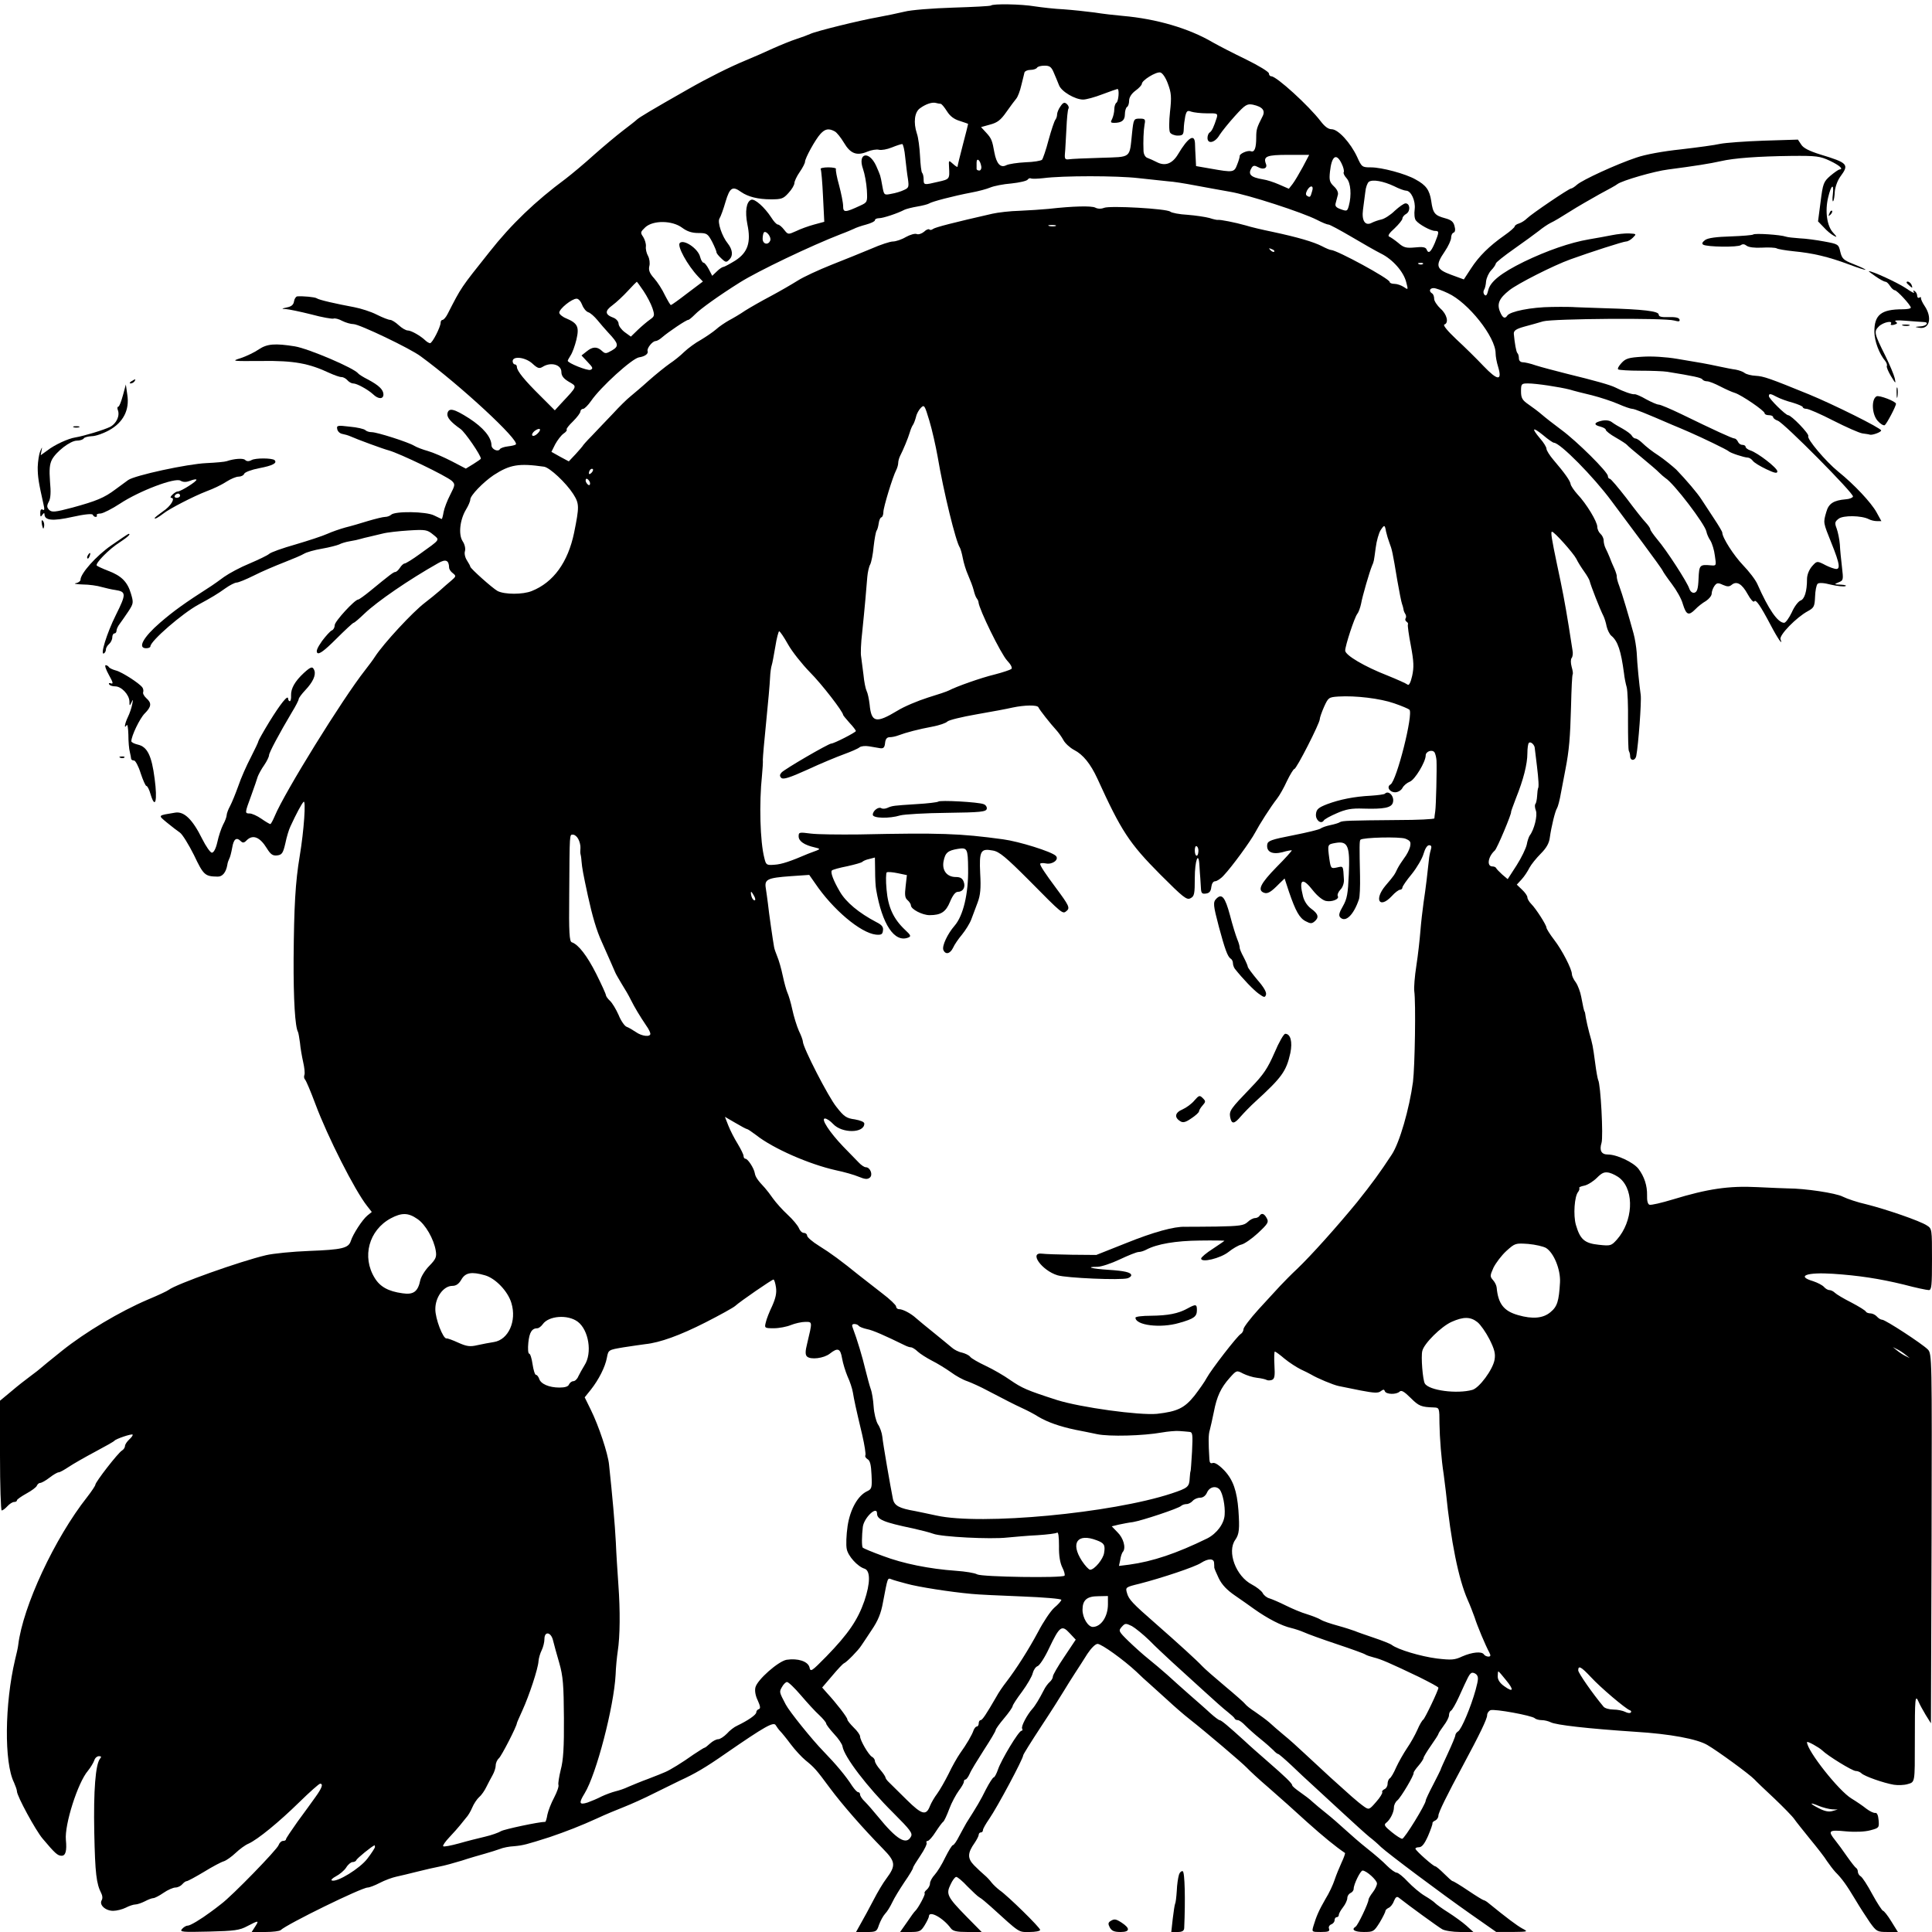<?xml version="1.0" standalone="no"?>
<!DOCTYPE svg PUBLIC "-//W3C//DTD SVG 20010904//EN"
 "http://www.w3.org/TR/2001/REC-SVG-20010904/DTD/svg10.dtd">
<svg version="1.0" xmlns="http://www.w3.org/2000/svg"
 width="912pt" height="912pt" viewBox="0 0 912 912"
 preserveAspectRatio="xMidYMid meet">
<g transform="translate(0,912) scale(0.1,-0.1)"
fill="#000000" stroke="none">
<path d="M4678 9094 c-3 -3 -84 -7 -179 -10 -96 -3 -199 -11 -229 -19 -30 -7
-86 -19 -125 -26 -86 -15 -293 -66 -320 -79 -11 -5 -40 -16 -65 -24 -25 -8
-74 -28 -110 -44 -36 -17 -94 -42 -130 -57 -75 -31 -177 -82 -270 -135 -178
-101 -232 -134 -243 -144 -7 -7 -37 -30 -67 -53 -30 -23 -91 -74 -135 -113
-44 -40 -105 -91 -135 -114 -142 -105 -257 -215 -360 -346 -136 -171 -131
-163 -197 -292 -8 -16 -19 -28 -24 -28 -5 0 -9 -6 -9 -13 0 -20 -39 -97 -50
-97 -4 0 -15 6 -22 13 -23 22 -67 47 -83 47 -9 0 -28 11 -43 25 -15 14 -33 25
-40 25 -8 0 -36 11 -64 25 -27 14 -75 29 -106 35 -86 16 -166 34 -177 42 -9 6
-65 11 -92 9 -6 -1 -13 -11 -15 -23 -2 -16 -12 -25 -33 -29 -27 -6 -28 -7 -5
-8 14 -1 67 -12 119 -25 51 -14 99 -22 105 -20 7 3 26 -2 42 -11 16 -8 40 -15
53 -15 27 0 268 -115 317 -152 186 -136 468 -397 449 -416 -3 -3 -19 -7 -37
-9 -18 -2 -35 -8 -38 -13 -9 -15 -40 -1 -40 19 -1 38 -39 83 -105 126 -72 46
-97 52 -103 23 -3 -18 15 -40 62 -73 22 -16 96 -124 96 -140 0 -2 -16 -13 -35
-25 l-36 -22 -67 35 c-37 19 -87 41 -112 48 -25 7 -54 18 -65 25 -28 17 -175
64 -200 64 -12 0 -25 4 -31 10 -5 5 -38 13 -73 16 -58 7 -63 6 -59 -12 2 -10
12 -20 23 -22 11 -2 29 -7 40 -12 28 -13 156 -60 180 -66 51 -14 271 -120 298
-144 16 -16 16 -19 -8 -66 -14 -27 -28 -64 -31 -81 -3 -18 -7 -33 -9 -33 -1 0
-17 8 -36 17 -38 19 -185 21 -203 3 -5 -5 -18 -10 -28 -10 -10 0 -46 -9 -80
-19 -35 -11 -83 -25 -108 -31 -25 -7 -63 -20 -85 -30 -22 -10 -89 -32 -150
-50 -60 -17 -117 -37 -125 -45 -8 -7 -50 -27 -92 -45 -42 -17 -96 -46 -120
-63 -24 -18 -50 -36 -59 -42 -131 -84 -179 -119 -243 -174 -80 -69 -108 -121
-66 -121 11 0 20 4 20 9 0 25 151 156 227 197 61 33 91 51 127 77 21 15 45 27
53 27 8 0 45 15 81 33 37 19 101 46 142 62 41 16 84 34 95 41 11 7 49 18 85
24 35 6 72 16 81 20 9 5 31 12 50 15 19 3 42 8 51 11 9 3 27 7 40 10 13 3 41
10 63 15 22 6 78 12 125 15 79 5 87 3 114 -19 33 -27 37 -21 -62 -92 -34 -25
-67 -45 -72 -45 -5 0 -15 -9 -22 -20 -7 -11 -17 -20 -22 -20 -8 0 -24 -12
-119 -90 -27 -22 -52 -40 -56 -40 -16 0 -111 -103 -111 -121 0 -11 -6 -22 -14
-25 -7 -3 -28 -26 -46 -50 -23 -33 -29 -49 -22 -56 8 -8 33 10 88 65 43 43 80
77 83 77 4 0 27 20 52 44 60 57 208 159 348 238 35 20 50 14 51 -21 0 -8 8
-20 18 -27 16 -13 15 -15 -8 -35 -14 -11 -38 -33 -55 -48 -16 -14 -48 -40 -69
-56 -58 -44 -195 -192 -236 -255 -8 -13 -29 -41 -47 -64 -107 -136 -380 -577
-426 -688 -9 -21 -18 -38 -21 -38 -3 0 -22 11 -42 25 -20 14 -45 25 -55 25
-24 0 -24 1 7 85 14 39 28 79 31 90 4 10 17 35 30 53 13 19 23 40 23 47 0 12
48 102 108 203 18 29 32 57 32 62 0 5 14 24 31 42 36 38 51 71 43 93 -8 21
-16 19 -50 -12 -42 -39 -61 -73 -60 -105 1 -16 -2 -28 -6 -28 -4 0 -8 6 -8 12
0 21 -36 -24 -89 -110 -28 -46 -51 -87 -51 -90 0 -4 -16 -38 -36 -77 -20 -38
-47 -99 -59 -135 -13 -36 -30 -78 -39 -95 -9 -16 -16 -36 -16 -43 0 -7 -7 -27
-17 -45 -9 -18 -21 -54 -27 -82 -7 -31 -17 -50 -26 -50 -7 0 -28 30 -46 66
-45 91 -85 130 -127 123 -84 -14 -82 -11 -39 -47 22 -18 49 -39 61 -47 12 -8
42 -57 67 -107 45 -95 52 -100 111 -101 23 -1 40 20 46 55 1 10 6 23 9 29 4 6
10 30 14 52 7 42 20 52 41 31 9 -9 16 -8 28 5 29 28 62 15 95 -39 18 -29 28
-35 48 -33 23 3 28 10 39 57 6 30 17 66 24 80 28 61 53 107 62 116 12 12 2
-135 -18 -255 -21 -125 -27 -239 -29 -485 -1 -194 7 -324 21 -347 2 -5 6 -27
9 -50 2 -24 9 -64 15 -91 6 -26 9 -53 6 -61 -3 -7 -2 -17 3 -22 5 -5 27 -57
49 -116 57 -153 186 -408 244 -481 l22 -28 -21 -17 c-24 -20 -68 -88 -78 -120
-11 -34 -41 -41 -197 -47 -78 -3 -169 -12 -203 -20 -123 -29 -426 -137 -460
-164 -6 -5 -51 -26 -99 -46 -131 -56 -294 -153 -404 -241 -54 -43 -100 -81
-103 -84 -3 -3 -23 -19 -45 -35 -22 -16 -64 -49 -92 -73 l-53 -44 0 -259 c0
-142 4 -259 8 -259 5 0 17 9 27 20 10 11 24 20 32 20 7 0 13 3 13 8 0 4 20 18
45 32 24 13 47 30 49 37 3 7 10 13 16 13 6 0 26 11 44 25 18 14 37 25 43 25 6
0 27 12 48 26 21 14 77 46 124 71 47 25 88 48 91 52 7 9 81 34 86 29 2 -3 -5
-13 -16 -23 -11 -10 -20 -24 -20 -31 0 -7 -7 -17 -14 -21 -18 -10 -126 -149
-126 -162 0 -4 -17 -30 -38 -57 -154 -195 -304 -517 -326 -699 -1 -11 -8 -42
-15 -70 -49 -208 -52 -485 -5 -579 7 -16 14 -35 14 -42 0 -22 88 -184 121
-223 59 -70 71 -81 90 -81 19 0 25 24 20 75 -7 71 56 270 104 326 13 16 26 38
30 49 3 11 13 20 22 20 11 0 13 -3 5 -12 -21 -27 -31 -149 -27 -348 4 -195 10
-242 33 -287 6 -11 7 -25 2 -33 -13 -22 18 -50 54 -50 17 0 44 7 60 15 15 8
36 15 45 15 9 0 29 7 45 15 15 8 33 15 40 15 6 0 28 11 48 25 20 14 46 25 56
25 11 0 25 7 32 15 7 8 16 15 21 15 5 0 42 20 82 44 39 24 82 47 94 50 12 4
37 22 55 39 19 18 46 38 61 44 44 20 143 101 240 196 49 48 93 87 98 87 16 0
9 -20 -22 -63 -16 -23 -55 -76 -85 -117 -29 -41 -54 -78 -54 -82 0 -5 -6 -8
-14 -8 -8 0 -17 -9 -21 -20 -7 -21 -219 -239 -270 -277 -16 -13 -39 -30 -50
-38 -47 -35 -97 -65 -109 -65 -8 0 -19 -7 -27 -16 -12 -14 1 -15 127 -12 121
3 145 6 182 26 54 28 56 28 36 -3 l-16 -25 64 0 c35 0 68 4 73 9 31 29 382
201 411 201 8 0 34 10 57 22 23 12 58 25 77 29 19 4 64 15 100 24 36 9 83 20
105 24 22 4 69 17 105 28 36 12 85 26 110 33 25 7 56 17 70 22 14 6 44 12 67
13 43 4 58 8 168 43 79 27 146 53 225 89 36 17 92 40 125 53 33 13 98 42 145
66 47 23 101 50 120 59 70 32 120 61 216 128 184 127 226 151 236 133 5 -8 14
-21 21 -28 7 -7 30 -35 50 -62 21 -28 52 -61 69 -75 43 -35 51 -44 116 -132
58 -78 155 -189 250 -286 60 -61 62 -79 16 -141 -14 -18 -41 -63 -60 -100 -19
-37 -46 -86 -59 -109 l-24 -43 49 0 c46 0 49 2 59 33 7 19 19 42 29 53 10 10
25 35 34 54 9 20 35 62 57 95 23 33 41 63 41 68 0 4 16 30 35 58 19 28 32 55
29 60 -3 5 0 9 5 9 6 0 23 19 38 43 15 23 31 45 36 48 4 3 17 30 28 60 11 30
32 68 45 86 13 17 24 36 24 42 0 6 3 11 8 11 4 0 13 12 20 28 6 15 37 65 67
112 30 46 55 88 55 93 0 5 18 30 40 56 22 26 40 52 40 57 0 5 20 36 45 69 24
33 47 72 50 87 4 15 14 30 23 33 9 3 34 41 54 84 50 105 60 112 97 72 l29 -31
-54 -81 c-30 -44 -54 -86 -54 -93 0 -8 -7 -19 -15 -26 -8 -7 -21 -24 -28 -39
-21 -41 -41 -74 -54 -88 -25 -28 -54 -83 -48 -93 3 -5 2 -10 -3 -10 -13 0 -96
-138 -111 -183 -7 -20 -16 -37 -20 -37 -4 0 -21 -26 -37 -57 -25 -51 -43 -81
-92 -158 -6 -11 -22 -39 -34 -62 -12 -24 -25 -43 -30 -43 -4 0 -20 -26 -36
-58 -15 -32 -38 -69 -50 -82 -12 -13 -22 -31 -22 -41 0 -9 -7 -22 -15 -29 -9
-7 -13 -15 -10 -18 4 -5 -31 -70 -44 -82 -4 -3 -21 -26 -39 -53 l-33 -47 48 0
c44 0 50 3 68 32 11 18 20 37 20 42 0 29 66 -6 103 -56 10 -14 28 -18 80 -18
l66 0 -71 72 c-92 94 -98 107 -76 152 9 20 21 36 27 36 6 0 30 -20 53 -45 24
-24 49 -48 57 -52 8 -4 32 -24 53 -43 141 -128 129 -120 183 -120 27 0 50 4
50 10 0 11 -154 162 -191 187 -13 10 -30 26 -38 36 -8 11 -23 27 -34 36 -11 9
-33 30 -49 46 -32 33 -31 58 3 106 10 15 19 32 19 38 0 6 5 11 10 11 6 0 10 5
10 11 0 6 13 29 29 52 40 58 161 285 161 301 0 4 38 65 84 135 47 71 95 147
108 169 13 21 36 59 52 83 16 24 42 65 59 92 18 27 38 47 48 47 19 0 124 -76
183 -131 19 -19 48 -45 64 -59 16 -14 53 -48 83 -75 30 -28 77 -69 104 -90 80
-63 248 -206 270 -229 11 -12 58 -56 105 -96 47 -41 128 -113 180 -161 77 -69
136 -117 179 -146 2 -1 -5 -22 -16 -45 -11 -24 -26 -61 -33 -82 -7 -22 -26
-63 -43 -90 -30 -52 -43 -81 -57 -128 -8 -28 -8 -28 35 -28 35 0 43 3 39 15
-4 8 1 17 10 21 9 3 16 12 16 20 0 8 5 14 10 14 6 0 10 5 10 11 0 6 9 22 20
36 11 14 20 34 20 43 0 10 7 20 15 24 8 3 15 12 15 20 0 21 32 86 42 86 18 0
68 -45 68 -61 0 -9 -9 -28 -20 -42 -11 -14 -20 -30 -20 -35 0 -15 -50 -121
-61 -127 -22 -14 -5 -25 39 -25 45 0 48 2 75 45 15 25 27 50 27 54 0 5 7 11
15 15 8 3 20 17 25 32 8 19 14 23 23 16 44 -35 187 -139 205 -149 12 -7 50
-13 84 -13 l63 0 -33 30 c-18 16 -57 44 -85 62 -29 18 -56 38 -62 44 -5 6 -28
22 -50 35 -22 13 -57 43 -79 66 -22 24 -46 43 -53 43 -7 0 -28 15 -46 33 -17
18 -59 54 -92 80 -33 26 -80 67 -105 90 -25 23 -65 58 -89 77 -24 19 -54 44
-66 55 -11 11 -38 31 -58 45 -20 14 -37 28 -37 32 0 9 -32 40 -116 113 -38 33
-87 76 -109 97 -76 69 -110 98 -118 98 -4 0 -24 15 -45 34 -20 19 -64 57 -97
86 -33 29 -80 71 -105 94 -25 22 -66 57 -90 76 -24 19 -66 57 -93 83 -47 46
-48 49 -32 67 16 18 19 18 48 4 16 -9 53 -39 82 -67 28 -29 77 -74 107 -102
30 -27 96 -87 145 -132 50 -46 103 -93 119 -105 16 -13 31 -26 32 -30 2 -5 9
-8 15 -8 7 0 23 -12 36 -26 14 -14 45 -42 70 -62 25 -20 53 -45 62 -54 9 -10
19 -18 23 -18 3 0 32 -25 64 -55 31 -30 73 -69 93 -87 20 -18 83 -77 141 -130
57 -53 117 -107 133 -120 16 -12 40 -33 54 -47 36 -33 280 -216 424 -317 l120
-84 76 0 c76 1 76 1 46 17 -25 14 -72 49 -158 119 -9 8 -20 14 -23 14 -3 0
-36 20 -73 45 -37 25 -70 45 -74 45 -3 0 -21 16 -40 35 -19 19 -38 35 -42 35
-9 0 -88 70 -93 82 -2 4 5 8 16 8 14 0 26 15 43 53 12 28 22 56 21 60 -1 4 5
10 13 13 8 4 15 14 15 23 0 15 39 94 118 241 77 143 112 216 112 233 0 10 7
20 16 24 19 7 194 -25 209 -38 5 -5 20 -9 33 -9 13 0 32 -5 42 -10 25 -13 174
-30 400 -45 164 -10 291 -34 339 -62 50 -29 199 -138 222 -162 8 -9 51 -50 95
-91 43 -41 86 -85 94 -97 8 -12 42 -54 75 -95 33 -40 69 -86 79 -103 11 -16
29 -40 40 -52 31 -31 52 -60 94 -130 20 -34 52 -83 69 -108 31 -43 35 -45 82
-45 l50 0 -31 50 c-17 28 -35 50 -39 50 -4 0 -27 35 -50 77 -23 43 -48 82 -56
86 -7 4 -13 14 -13 22 0 7 -4 15 -8 17 -4 2 -23 26 -42 53 -19 28 -45 63 -57
78 -36 45 -31 50 51 42 45 -4 89 -2 115 5 41 11 42 12 39 48 -2 24 -8 36 -16
34 -8 -1 -26 8 -42 20 -16 13 -47 34 -70 48 -60 36 -210 226 -210 266 0 7 56
-24 72 -39 25 -25 142 -97 158 -97 9 0 21 -5 27 -11 14 -14 105 -46 153 -54
19 -3 49 -2 65 3 35 10 34 5 34 197 0 214 1 230 19 189 4 -10 19 -37 32 -59
l25 -40 3 872 c2 856 2 873 -18 893 -27 27 -200 140 -215 140 -7 0 -18 7 -25
15 -7 8 -21 15 -30 15 -10 0 -20 4 -22 8 -1 5 -32 24 -68 43 -36 18 -71 39
-78 46 -7 7 -19 13 -26 13 -8 0 -19 7 -26 15 -7 8 -30 20 -51 27 -81 24 -31
43 93 35 121 -8 220 -23 335 -51 56 -15 109 -26 118 -26 13 0 15 21 15 145 0
142 0 145 -24 160 -33 22 -194 77 -286 100 -41 9 -91 26 -111 36 -32 17 -180
39 -259 39 -14 0 -78 3 -144 6 -135 7 -235 -8 -399 -58 -53 -16 -103 -28 -111
-25 -8 3 -12 20 -11 44 1 46 -13 89 -41 126 -25 31 -102 67 -144 67 -31 0 -41
19 -30 55 9 29 -4 277 -16 297 -2 4 -9 40 -14 80 -11 82 -12 87 -28 143 -6 22
-13 54 -16 70 -2 17 -5 30 -6 30 -2 0 -8 26 -16 70 -4 22 -15 52 -25 67 -11
14 -19 32 -19 40 0 23 -46 113 -84 162 -20 26 -36 52 -36 57 0 12 -49 89 -72
112 -10 10 -18 24 -18 31 0 7 -11 23 -25 36 l-25 24 23 25 c13 14 29 39 37 55
8 15 32 45 53 66 27 27 40 50 43 77 7 50 25 125 34 138 4 6 13 39 19 75 7 36
16 85 21 110 17 88 22 147 26 294 2 82 5 151 8 153 2 3 0 18 -5 35 -5 18 -5
36 0 42 5 6 7 22 4 36 -2 14 -10 66 -18 115 -18 111 -30 174 -55 290 -25 119
-31 155 -24 155 11 0 101 -101 115 -128 7 -15 24 -42 37 -60 13 -18 25 -39 26
-45 5 -21 48 -132 66 -167 4 -9 11 -30 14 -47 4 -17 14 -37 22 -44 31 -25 46
-72 60 -177 2 -20 8 -50 13 -67 4 -16 7 -88 6 -160 0 -71 1 -134 4 -140 3 -5
6 -16 6 -24 0 -24 24 -24 29 1 10 52 25 255 21 287 -7 49 -17 149 -19 201 -2
25 -8 65 -15 90 -23 84 -53 185 -67 223 -8 20 -13 41 -12 45 1 4 -4 21 -11 37
-8 17 -18 41 -23 55 -6 14 -14 33 -19 42 -5 10 -9 26 -9 37 0 10 -7 24 -15 31
-8 7 -15 22 -15 33 0 24 -51 109 -94 154 -16 18 -31 40 -32 48 -2 15 -27 51
-81 114 -18 21 -33 45 -33 53 0 7 -13 29 -30 48 -42 50 -37 57 14 16 23 -20
47 -36 51 -36 29 0 187 -160 272 -275 33 -44 100 -134 149 -200 49 -66 91
-124 93 -130 2 -5 21 -33 43 -62 22 -29 46 -71 52 -95 16 -51 27 -56 58 -25
12 13 35 31 51 40 15 10 27 25 27 35 0 10 6 26 13 36 11 15 17 16 40 5 21 -9
30 -9 41 0 24 20 49 5 76 -44 13 -24 27 -40 31 -34 7 12 29 -20 77 -111 34
-65 60 -102 47 -68 -8 19 75 104 129 133 29 16 32 22 34 68 1 28 6 55 12 61 6
6 29 5 63 -4 30 -7 61 -10 68 -7 8 3 -2 6 -21 7 -33 1 -33 2 -11 11 23 9 23
12 16 72 -4 34 -9 82 -10 107 -2 25 -9 58 -15 75 -10 26 -9 32 9 46 21 17 108
16 143 -2 9 -5 26 -9 38 -9 l21 0 -23 42 c-25 45 -104 130 -181 192 -59 48
-149 155 -141 167 6 10 -80 99 -95 99 -12 0 -91 78 -91 90 0 13 7 13 38 -4 15
-8 48 -20 75 -27 26 -8 47 -17 47 -21 0 -4 8 -8 18 -8 9 0 67 -25 127 -56 61
-31 122 -58 137 -60 14 -2 30 -4 35 -6 12 -3 53 12 53 20 0 11 -228 124 -340
170 -186 76 -215 86 -252 88 -21 1 -44 7 -52 13 -7 6 -26 13 -42 16 -16 2 -51
9 -79 15 -27 6 -63 13 -80 16 -16 3 -70 12 -118 20 -53 9 -119 13 -164 10 -65
-4 -79 -8 -99 -30 -13 -14 -20 -27 -15 -30 5 -3 51 -6 102 -6 52 0 110 -2 129
-5 124 -20 161 -28 166 -36 3 -5 13 -9 22 -9 10 0 37 -11 62 -24 25 -13 56
-27 70 -31 31 -10 140 -84 140 -96 0 -5 9 -9 20 -9 11 0 20 -4 20 -9 0 -5 10
-13 22 -17 28 -9 360 -344 355 -358 -2 -6 -17 -12 -34 -13 -58 -5 -81 -20 -92
-60 -15 -52 -15 -48 24 -146 42 -104 45 -131 13 -121 -13 3 -36 13 -52 22 -29
14 -31 13 -53 -12 -14 -17 -23 -40 -23 -60 0 -58 -12 -95 -31 -101 -10 -4 -29
-28 -41 -56 -13 -27 -29 -49 -36 -49 -30 0 -74 64 -126 182 -9 21 -40 61 -68
90 -44 46 -98 130 -98 154 0 4 -17 33 -37 63 -20 31 -48 73 -61 93 -19 30 -72
92 -119 141 -16 15 -59 50 -83 66 -31 20 -57 40 -82 64 -10 9 -22 17 -28 17
-5 0 -13 6 -17 13 -4 8 -24 22 -43 33 -19 10 -42 24 -51 31 -10 8 -28 11 -47
7 -38 -8 -41 -20 -7 -28 14 -4 25 -10 25 -15 0 -5 21 -22 48 -37 26 -15 49
-30 52 -34 3 -4 34 -31 70 -60 36 -30 73 -61 82 -71 10 -10 23 -21 30 -26 40
-25 186 -217 193 -252 2 -11 10 -30 19 -43 8 -13 18 -45 21 -71 7 -46 7 -48
-16 -46 -56 5 -58 3 -61 -63 -2 -49 -7 -63 -20 -66 -10 -2 -19 6 -24 20 -9 29
-107 181 -151 232 -18 22 -33 43 -33 48 0 5 -10 19 -21 31 -12 12 -53 64 -91
115 -39 50 -74 92 -79 92 -5 0 -9 6 -9 13 0 19 -147 165 -221 219 -35 26 -76
58 -92 72 -15 13 -43 34 -62 47 -29 20 -35 30 -35 62 0 35 2 37 33 37 39 0
150 -17 197 -29 19 -6 67 -18 105 -27 39 -10 94 -28 124 -41 29 -13 59 -23 66
-23 11 0 63 -21 190 -76 17 -7 53 -22 80 -34 60 -26 178 -83 185 -90 7 -8 74
-30 90 -30 7 0 18 -7 24 -15 6 -9 35 -26 64 -40 40 -19 52 -21 52 -10 0 16
-93 88 -128 99 -12 4 -22 12 -22 17 0 5 -7 9 -15 9 -9 0 -18 7 -21 15 -4 8
-11 15 -16 15 -10 0 -95 39 -253 116 -50 24 -97 44 -105 44 -8 0 -35 12 -59
25 -24 14 -49 25 -55 24 -11 -2 -54 13 -91 32 -24 12 -95 32 -230 65 -55 14
-120 31 -145 39 -25 9 -53 15 -62 15 -11 0 -18 8 -18 18 0 10 -3 22 -7 25 -6
6 -13 47 -17 91 -1 15 10 23 49 34 28 7 68 19 89 25 46 13 575 17 619 4 22 -6
28 -5 25 5 -3 9 -21 12 -51 11 -34 -1 -47 2 -47 12 0 16 -72 25 -255 30 -71 2
-134 5 -140 5 -5 1 -55 2 -110 1 -97 -1 -197 -21 -210 -41 -11 -17 -22 -11
-34 18 -16 38 -4 64 44 102 39 31 208 117 289 146 91 33 249 84 262 84 8 0 22
8 32 18 18 18 17 18 -17 20 -20 1 -56 -3 -81 -8 -25 -5 -74 -14 -110 -20 -88
-15 -197 -53 -305 -105 -110 -54 -161 -95 -170 -136 -5 -21 -10 -28 -17 -21
-6 6 -7 16 -3 23 5 7 9 25 10 41 2 16 12 39 24 52 12 12 21 26 22 32 0 5 39
36 86 69 47 33 99 71 117 85 17 14 42 31 56 38 14 6 54 30 90 53 36 23 99 59
140 82 41 22 80 43 85 48 23 17 175 61 240 69 123 16 199 28 247 39 65 15 178
23 334 25 118 1 135 -1 182 -23 46 -22 66 -40 45 -41 -5 -1 -24 -14 -43 -30
-32 -28 -35 -36 -46 -123 l-12 -92 27 -28 c14 -16 35 -33 46 -39 18 -10 18 -8
-2 14 -29 31 -39 102 -23 167 14 59 28 68 22 14 -3 -21 -2 -36 1 -33 4 3 7 24
8 45 2 23 13 53 26 71 43 58 37 65 -95 105 -51 16 -79 30 -89 46 l-16 24 -161
-5 c-88 -3 -181 -10 -206 -15 -25 -6 -108 -17 -185 -26 -85 -9 -168 -24 -211
-39 -93 -31 -254 -105 -280 -128 -11 -10 -24 -18 -28 -18 -10 0 -187 -120
-208 -141 -10 -10 -26 -20 -38 -24 -11 -3 -20 -10 -20 -14 0 -4 -21 -23 -47
-41 -74 -52 -122 -100 -159 -157 l-34 -52 -60 22 c-71 26 -76 43 -30 110 17
25 30 54 30 65 0 11 5 22 12 24 7 3 9 14 4 31 -5 20 -15 29 -45 37 -48 13 -57
23 -65 82 -8 51 -24 74 -74 101 -47 27 -160 57 -210 57 -42 0 -44 1 -66 50
-31 66 -89 130 -120 130 -16 0 -33 13 -52 38 -56 73 -208 212 -233 212 -6 0
-11 6 -11 13 0 8 -48 37 -107 66 -60 29 -130 65 -158 81 -112 66 -265 111
-425 125 -36 3 -96 10 -133 16 -38 5 -103 12 -145 15 -43 2 -104 9 -137 14
-65 11 -198 13 -207 4z m296 -316 c8 -18 19 -45 25 -60 11 -30 76 -68 114 -68
14 0 55 11 91 25 37 14 69 25 71 25 10 0 5 -59 -5 -65 -5 -3 -10 -17 -10 -31
0 -14 -5 -34 -10 -45 -9 -16 -7 -19 9 -19 36 0 51 12 51 40 0 16 5 32 10 35 6
3 10 17 10 30 0 15 11 33 30 47 17 12 30 27 30 32 0 17 67 58 87 54 10 -2 25
-23 36 -53 16 -43 18 -62 10 -133 -5 -45 -5 -89 0 -97 4 -8 21 -15 36 -15 24
0 28 4 29 31 0 17 4 44 7 60 6 25 10 29 28 22 12 -4 46 -8 74 -8 49 1 52 -1
47 -20 -14 -44 -23 -63 -33 -70 -6 -3 -11 -15 -11 -26 0 -31 36 -23 57 14 11
17 44 58 73 90 48 53 57 58 84 53 46 -10 61 -28 45 -57 -26 -51 -29 -60 -29
-98 0 -50 -8 -71 -25 -65 -15 6 -56 -12 -53 -24 0 -4 -5 -22 -12 -39 -14 -37
-18 -38 -125 -19 l-69 12 -2 40 c-1 21 -3 51 -3 67 -2 48 -33 28 -80 -51 -27
-45 -61 -58 -101 -37 -14 7 -33 16 -42 19 -11 3 -19 16 -20 33 -2 46 0 96 5
126 5 24 2 27 -23 27 -28 0 -29 -2 -36 -67 -13 -123 0 -113 -149 -118 -72 -2
-139 -5 -150 -7 -17 -2 -20 2 -18 27 2 17 4 69 7 117 2 47 6 91 10 96 3 5 -1
15 -8 21 -11 10 -18 7 -30 -11 -9 -12 -16 -30 -16 -38 0 -9 -4 -20 -8 -25 -5
-6 -19 -48 -32 -95 -12 -47 -27 -89 -31 -94 -5 -5 -40 -11 -78 -12 -38 -2 -79
-8 -91 -14 -27 -14 -46 7 -56 60 -10 57 -14 67 -39 94 l-24 26 43 12 c34 9 50
21 77 60 19 27 40 55 46 62 7 8 18 36 24 63 7 26 13 54 15 61 2 6 14 12 28 12
14 0 28 5 31 10 3 6 19 10 36 10 24 0 32 -6 43 -32z m-534 -148 c5 0 18 -16
30 -35 15 -24 34 -38 61 -46 21 -7 39 -13 39 -14 0 -2 -11 -46 -25 -99 -14
-53 -25 -99 -25 -103 0 -3 -9 2 -21 13 -21 19 -21 19 -19 -16 3 -55 3 -56 -51
-68 -67 -16 -69 -16 -69 11 0 13 -3 27 -7 31 -4 3 -8 39 -10 79 -2 39 -8 88
-15 107 -17 52 -11 101 15 119 27 20 58 30 75 25 8 -2 17 -4 22 -4z m-500
-130 c10 -5 29 -29 44 -54 30 -51 60 -63 110 -42 19 8 44 12 55 9 12 -3 39 2
61 11 22 9 44 16 49 16 4 0 11 -28 14 -62 4 -35 9 -81 13 -103 5 -37 4 -42
-19 -52 -14 -7 -41 -15 -60 -18 -34 -7 -34 -6 -42 37 -10 55 -8 46 -29 95 -34
74 -89 61 -62 -15 8 -23 16 -67 18 -99 3 -57 3 -58 -32 -74 -71 -33 -80 -33
-80 -2 0 16 -9 60 -19 98 -11 38 -17 73 -15 77 3 4 -13 8 -36 8 -23 0 -39 -4
-36 -8 3 -5 8 -63 11 -129 l6 -120 -48 -13 c-26 -7 -65 -21 -85 -31 -38 -17
-38 -17 -57 7 -10 13 -23 24 -29 24 -6 0 -20 15 -31 33 -32 49 -78 90 -95 84
-23 -9 -30 -55 -18 -116 18 -85 2 -133 -57 -171 -26 -16 -52 -30 -56 -30 -5 0
-19 -9 -31 -21 l-22 -21 -16 31 c-9 17 -20 31 -25 31 -5 0 -12 12 -16 27 -9
39 -77 85 -96 66 -14 -14 36 -105 87 -159 l22 -23 -73 -55 c-40 -31 -75 -56
-78 -56 -3 0 -15 21 -28 46 -12 26 -35 62 -51 80 -22 24 -27 39 -23 57 4 14 1
36 -6 49 -7 12 -12 33 -10 45 1 13 -5 32 -13 45 -14 20 -13 23 10 45 37 34
127 33 174 -2 24 -18 47 -25 77 -25 40 0 44 -3 65 -42 12 -24 21 -46 20 -49 0
-4 9 -16 22 -28 22 -21 25 -21 40 -5 17 17 14 46 -8 74 -28 34 -50 101 -40
118 6 9 19 45 29 80 20 67 33 75 73 46 33 -23 80 -35 142 -35 49 0 58 3 82 30
16 17 28 38 28 47 0 8 11 32 25 52 14 20 25 42 25 48 0 17 49 106 73 132 22
24 39 27 67 12z m2210 -168 c-17 -31 -38 -67 -48 -80 l-18 -23 -46 20 c-25 11
-59 22 -75 24 -60 10 -74 24 -54 56 7 10 13 11 30 2 25 -14 45 -5 37 15 -14
36 3 43 105 43 l99 0 -30 -57z m183 16 c9 -18 13 -36 10 -41 -3 -4 3 -17 14
-29 19 -21 24 -79 10 -130 -7 -25 -9 -26 -37 -16 -23 8 -29 15 -25 29 3 10 7
27 10 38 4 11 -3 27 -18 41 -21 20 -23 30 -19 69 8 75 30 91 55 39z m-1701
-13 c2 -11 -3 -20 -9 -20 -7 0 -13 3 -13 8 0 4 0 17 0 29 0 26 17 13 22 -17z
m743 -56 c55 -6 118 -13 140 -15 22 -1 78 -10 125 -19 47 -9 121 -22 165 -30
86 -14 344 -98 412 -133 23 -12 47 -22 54 -22 6 0 54 -26 107 -57 54 -32 117
-68 141 -80 55 -27 107 -86 119 -135 10 -37 9 -37 -11 -23 -12 8 -32 15 -44
15 -13 0 -23 4 -23 9 0 15 -250 151 -277 151 -5 0 -24 8 -43 18 -39 20 -113
42 -235 68 -44 9 -100 22 -125 30 -49 14 -121 28 -131 26 -4 -1 -22 3 -40 9
-19 5 -65 12 -103 15 -38 2 -75 9 -82 15 -17 14 -282 29 -312 18 -14 -6 -31
-5 -42 1 -18 9 -105 7 -220 -6 -30 -3 -92 -7 -136 -9 -45 -1 -104 -8 -130 -14
-180 -41 -270 -64 -280 -72 -6 -5 -14 -6 -17 -2 -4 3 -15 -1 -25 -11 -11 -9
-26 -14 -34 -11 -9 4 -32 -3 -52 -14 -20 -12 -48 -21 -61 -21 -13 0 -59 -15
-102 -34 -43 -18 -127 -52 -188 -76 -60 -24 -132 -57 -160 -75 -27 -17 -84
-50 -127 -73 -42 -22 -96 -53 -120 -68 -23 -16 -59 -37 -78 -47 -19 -11 -46
-29 -60 -42 -14 -12 -46 -34 -71 -49 -26 -14 -61 -40 -79 -57 -17 -17 -48 -42
-68 -55 -20 -14 -65 -50 -100 -81 -34 -31 -74 -64 -87 -75 -14 -11 -51 -47
-82 -81 -32 -33 -77 -81 -100 -105 -24 -24 -43 -46 -43 -48 0 -1 -15 -18 -32
-37 l-33 -35 -41 22 -41 23 18 36 c11 20 28 42 39 50 11 7 18 16 15 19 -3 3
10 20 30 39 19 19 35 40 35 47 0 6 6 12 13 12 6 0 23 17 37 37 45 66 193 200
226 206 28 4 46 17 41 30 -4 13 23 47 38 47 6 0 20 8 31 18 29 25 113 82 123
82 4 0 18 12 32 26 24 25 113 89 212 151 86 54 335 173 477 228 25 9 52 21 61
25 9 5 35 14 58 20 22 6 41 15 41 20 0 6 9 10 20 10 19 0 88 23 120 40 9 4 36
11 60 15 25 4 50 11 55 14 12 9 116 36 200 52 33 6 74 17 90 24 17 7 61 16
100 19 38 4 72 12 76 18 4 6 11 8 15 6 5 -3 32 -2 59 1 91 12 348 12 450 0z
m1206 -38 c23 -12 49 -21 56 -21 24 0 46 -48 41 -88 -3 -21 -1 -45 6 -53 15
-19 70 -49 90 -49 20 0 20 -5 -1 -57 -19 -44 -30 -53 -39 -30 -4 10 -19 13
-54 9 -42 -4 -54 -1 -79 21 -17 14 -36 27 -43 30 -9 3 0 17 25 39 20 19 37 40
37 46 0 7 8 17 19 23 20 13 17 49 -4 49 -8 0 -30 -16 -51 -35 -20 -20 -49 -38
-63 -41 -14 -3 -34 -10 -44 -15 -32 -18 -50 8 -43 61 3 25 8 63 11 84 2 22 10
43 17 48 18 12 68 3 119 -21z m-387 -23 c-8 -29 -10 -31 -23 -23 -8 4 -8 12
-1 26 15 27 33 24 24 -3z m-1211 -165 c-7 -2 -21 -2 -30 0 -10 3 -4 5 12 5 17
0 24 -2 18 -5z m-1347 -68 c-9 -24 -36 -18 -36 8 0 13 3 26 6 30 11 10 36 -22
30 -38z m2379 -53 c-3 -3 -11 0 -18 7 -9 10 -8 11 6 5 10 -3 15 -9 12 -12z
m702 -58 c-3 -3 -12 -4 -19 -1 -8 3 -5 6 6 6 11 1 17 -2 13 -5z m-3679 -128
c16 -24 35 -60 42 -81 11 -34 10 -38 -11 -53 -13 -9 -39 -31 -58 -49 l-33 -32
-29 21 c-16 12 -29 30 -29 40 0 10 -11 23 -24 28 -41 15 -42 32 -5 59 19 14
52 45 73 68 22 24 41 43 42 43 1 0 16 -20 32 -44z m3797 -10 c96 -44 225 -207
225 -284 0 -14 5 -42 12 -64 20 -67 -2 -66 -69 4 -33 35 -91 92 -129 127 -39
37 -64 66 -56 69 22 7 13 48 -18 75 -16 15 -30 36 -30 46 0 11 -4 23 -10 26
-16 10 -12 25 8 25 9 0 40 -11 67 -24z m-4087 -55 c6 -16 19 -32 29 -35 10 -3
29 -20 43 -37 14 -17 37 -44 52 -60 48 -51 51 -63 17 -83 -28 -16 -32 -17 -48
-2 -23 21 -44 20 -72 -3 l-24 -19 29 -31 c25 -26 27 -31 13 -37 -14 -5 -107
32 -107 43 0 2 6 14 14 26 8 12 20 45 27 74 14 60 6 77 -48 100 -18 7 -33 20
-33 27 0 18 59 66 82 66 9 0 20 -13 26 -29z m-234 -278 c24 -22 32 -24 47 -15
39 25 89 11 89 -24 0 -18 10 -31 35 -46 40 -23 42 -19 -33 -99 l-33 -36 -67
67 c-75 74 -112 119 -112 138 0 6 -4 12 -10 12 -5 0 -10 7 -10 15 0 26 61 19
94 -12z m1912 -438 c28 -166 86 -403 105 -430 3 -5 10 -28 14 -50 4 -22 15
-58 25 -80 10 -23 22 -54 26 -70 4 -17 10 -34 15 -40 4 -5 8 -13 8 -18 3 -34
106 -244 135 -275 18 -19 26 -35 20 -40 -5 -4 -40 -16 -79 -26 -66 -16 -181
-57 -215 -75 -9 -5 -54 -20 -100 -34 -47 -15 -112 -42 -144 -62 -101 -61 -123
-56 -131 30 -3 25 -9 54 -14 63 -5 10 -12 44 -15 77 -4 33 -9 71 -11 85 -3 14
-1 66 5 115 5 50 12 119 15 155 3 36 7 83 9 106 2 23 8 50 14 60 5 10 13 48
16 84 4 35 10 69 14 75 4 5 8 21 10 35 2 14 7 27 13 28 5 2 9 13 9 25 0 22 44
167 61 199 5 10 9 25 9 33 0 8 4 23 9 33 14 27 38 84 46 112 4 14 11 30 15 35
4 6 10 22 14 37 3 15 14 34 23 43 16 16 18 12 40 -61 13 -43 30 -119 39 -169z
m-1889 108 c-9 -9 -20 -13 -24 -9 -4 4 1 14 11 22 25 18 35 8 13 -13z m31
-156 c27 -4 104 -76 138 -129 29 -46 29 -59 4 -183 -29 -139 -97 -234 -200
-275 -42 -17 -127 -17 -161 0 -24 13 -128 106 -129 115 0 3 -7 16 -16 30 -9
14 -13 33 -9 44 3 12 -1 31 -11 46 -21 32 -13 102 16 150 11 18 20 39 20 47 0
19 60 81 110 115 77 50 119 57 238 40z m224 -29 c-7 -7 -12 -8 -12 -2 0 14 12
26 19 19 2 -3 -1 -11 -7 -17z m-8 -43 c3 -8 1 -15 -3 -15 -5 0 -11 7 -15 15
-3 8 -1 15 3 15 5 0 11 -7 15 -15z m3759 -235 c3 -14 10 -37 16 -53 12 -31 15
-44 37 -177 9 -52 19 -102 22 -110 3 -8 6 -19 7 -25 0 -5 4 -16 8 -22 5 -7 6
-17 2 -22 -3 -5 -1 -12 5 -16 6 -4 8 -9 6 -13 -2 -4 4 -49 14 -100 14 -75 15
-102 6 -143 -7 -31 -15 -46 -21 -41 -6 5 -48 24 -95 43 -108 42 -200 96 -200
118 0 23 44 157 57 173 6 7 14 29 18 48 6 35 40 152 52 180 9 21 8 18 17 84 4
33 15 70 23 83 18 27 20 27 26 -7z m-2823 -532 c19 -34 66 -93 103 -131 56
-56 157 -187 157 -202 0 -2 14 -19 30 -37 17 -18 30 -35 30 -39 0 -6 -103 -59
-116 -59 -13 0 -223 -122 -235 -137 -9 -10 -9 -17 -1 -25 9 -9 40 1 124 39 62
29 140 61 173 73 33 12 65 26 72 32 7 6 27 8 45 5 18 -3 42 -7 53 -9 15 -2 21
3 23 25 2 19 9 27 22 27 11 0 29 4 42 9 34 13 95 29 160 41 32 6 64 17 70 24
7 7 69 22 138 34 69 12 145 26 170 32 57 12 117 13 122 1 4 -11 58 -79 83
-106 11 -12 27 -34 35 -49 8 -15 31 -36 50 -46 43 -22 78 -66 110 -135 113
-248 150 -305 297 -453 109 -109 125 -122 143 -112 18 9 20 21 20 95 0 83 18
132 22 58 1 -21 3 -47 4 -58 1 -11 2 -33 3 -48 1 -23 5 -28 24 -25 16 2 23 11
25 31 2 16 9 27 18 27 8 0 27 12 41 28 38 40 127 162 148 202 20 38 72 120
104 161 11 14 32 51 46 82 15 31 31 57 35 57 10 0 120 216 120 235 0 7 9 33
20 58 20 44 22 46 68 49 81 5 197 -9 263 -32 35 -12 68 -26 72 -30 20 -18 -60
-336 -89 -353 -20 -11 -5 -37 22 -37 13 0 28 9 34 20 6 12 22 25 35 30 24 9
75 94 75 124 0 19 31 30 42 14 4 -7 8 -24 9 -38 2 -40 -2 -213 -6 -240 -2 -14
-4 -28 -4 -33 -1 -4 -79 -8 -173 -8 -231 -2 -261 -3 -273 -10 -5 -4 -26 -10
-45 -14 -19 -4 -40 -11 -46 -16 -6 -5 -64 -19 -130 -32 -103 -20 -119 -26
-122 -43 -5 -35 23 -49 71 -37 23 7 43 10 45 9 1 -2 -31 -38 -73 -80 -75 -77
-90 -108 -59 -120 18 -7 34 3 73 43 l25 24 21 -64 c31 -90 49 -123 79 -138 21
-11 28 -12 41 -1 23 19 18 36 -15 60 -18 13 -33 35 -39 58 -21 83 -3 93 48 27
20 -25 45 -45 60 -48 29 -6 65 9 56 23 -3 6 2 19 12 30 11 10 18 32 17 47 -4
68 -2 65 -33 58 -28 -6 -29 -5 -36 42 -9 68 -9 67 30 74 58 10 68 -15 62 -149
-4 -91 -8 -115 -28 -150 -18 -31 -21 -44 -12 -53 25 -25 63 12 88 86 4 11 6
61 5 110 -3 138 -3 166 2 171 12 11 185 15 212 5 24 -10 27 -15 22 -39 -4 -15
-16 -38 -27 -52 -10 -14 -25 -36 -32 -50 -14 -30 -17 -34 -57 -81 -55 -66 -28
-111 30 -49 15 17 33 30 39 30 6 0 11 5 11 10 0 6 20 35 45 65 24 30 49 73 55
95 7 24 17 40 26 40 11 0 13 -6 8 -22 -4 -13 -8 -34 -9 -48 -5 -49 -15 -136
-25 -200 -5 -36 -12 -96 -15 -135 -3 -38 -11 -112 -19 -163 -8 -51 -12 -105
-10 -120 8 -56 3 -354 -6 -429 -17 -126 -63 -287 -100 -343 -57 -87 -93 -136
-164 -225 -96 -117 -217 -252 -283 -315 -27 -25 -62 -61 -80 -80 -18 -19 -64
-70 -103 -112 -38 -42 -70 -84 -70 -92 0 -8 -6 -19 -13 -23 -17 -10 -140 -169
-161 -208 -8 -16 -35 -54 -58 -84 -47 -58 -80 -74 -176 -85 -84 -8 -360 30
-472 65 -143 46 -165 56 -222 95 -28 20 -80 50 -114 66 -34 16 -68 35 -74 43
-6 8 -24 16 -39 20 -16 3 -37 14 -47 23 -11 9 -48 40 -84 69 -36 29 -74 60
-85 70 -25 23 -63 43 -81 43 -8 0 -14 6 -14 13 0 6 -30 35 -66 62 -36 28 -85
66 -109 85 -84 68 -134 105 -189 139 -31 19 -56 41 -56 48 0 7 -7 13 -15 13
-9 0 -19 10 -24 23 -5 12 -29 41 -53 63 -25 23 -55 57 -68 75 -13 19 -31 42
-39 51 -36 38 -45 53 -48 70 -4 24 -33 68 -44 68 -5 0 -9 6 -9 13 0 7 -13 33
-28 58 -15 24 -35 63 -44 86 l-16 41 50 -29 c27 -16 51 -29 55 -29 3 0 22 -13
42 -28 81 -64 251 -138 376 -166 39 -8 88 -22 109 -31 29 -12 41 -13 52 -4 16
13 2 49 -19 49 -7 0 -22 10 -34 23 -12 12 -45 46 -73 75 -65 68 -106 132 -86
132 9 0 26 -12 39 -26 42 -45 147 -44 147 2 0 8 -18 15 -45 20 -39 5 -51 13
-86 58 -38 46 -159 282 -159 309 0 6 -8 29 -19 51 -10 23 -24 68 -31 101 -7
33 -18 69 -23 79 -5 11 -15 47 -22 80 -7 34 -19 75 -26 91 -7 17 -14 37 -15
45 -5 27 -25 164 -29 205 -3 22 -7 54 -10 72 -7 42 7 49 118 57 l87 6 28 -40
c83 -123 214 -234 287 -242 25 -2 31 1 33 19 3 17 -5 27 -31 40 -82 43 -144
94 -173 145 -30 51 -45 91 -37 99 4 4 37 13 73 20 36 8 67 17 70 20 3 4 18 11
33 14 l27 7 1 -63 c0 -35 2 -75 5 -89 28 -163 86 -251 151 -226 15 6 13 11
-15 37 -54 51 -80 106 -87 190 -4 42 -3 79 1 81 5 3 28 1 52 -4 l43 -9 -6 -53
c-5 -41 -3 -55 9 -65 9 -8 16 -19 16 -25 0 -18 54 -46 88 -46 54 0 77 15 97
64 12 29 25 46 36 46 25 0 38 22 28 48 -6 16 -16 22 -37 22 -42 0 -66 31 -58
74 8 41 20 51 68 59 44 7 47 1 48 -93 2 -118 -23 -223 -64 -270 -33 -38 -60
-95 -53 -114 10 -24 32 -19 46 10 6 14 25 42 42 62 17 21 37 53 44 72 7 19 21
55 30 80 13 35 16 66 12 137 -5 107 2 119 60 108 30 -5 61 -31 168 -138 163
-165 161 -163 180 -147 17 14 11 26 -50 108 -52 70 -75 105 -75 114 0 4 13 5
28 2 31 -6 63 19 46 36 -20 20 -174 68 -249 78 -205 28 -297 31 -680 23 -93
-1 -196 0 -227 4 -55 7 -58 7 -58 -13 0 -23 27 -41 75 -52 26 -6 28 -8 10 -15
-11 -4 -29 -11 -40 -15 -84 -36 -125 -50 -159 -52 -38 -3 -40 -1 -48 32 -20
77 -25 257 -11 390 3 30 5 64 4 75 0 11 7 92 16 180 9 88 17 180 18 205 1 25
5 52 8 60 3 8 10 48 17 88 6 39 15 72 18 72 4 0 23 -28 42 -62z m3525 -491 c1
-7 5 -43 10 -82 8 -66 10 -102 5 -107 -1 -2 -3 -17 -4 -35 -1 -18 -5 -35 -8
-38 -4 -4 -3 -18 2 -31 9 -23 -8 -91 -29 -118 -4 -6 -11 -25 -14 -43 -4 -18
-25 -62 -48 -98 l-42 -65 -26 22 c-14 13 -27 26 -29 31 -2 4 -10 7 -17 7 -28
0 -21 46 11 75 11 9 81 177 77 182 -1 1 10 31 23 65 35 87 54 161 54 212 0 23
3 46 7 49 8 9 28 -9 28 -26z m-4515 -428 c6 -11 11 -30 10 -42 -1 -12 -1 -24
0 -27 1 -3 4 -18 5 -35 3 -34 7 -56 30 -163 21 -96 41 -165 66 -219 33 -75 57
-128 63 -143 3 -8 18 -33 31 -55 14 -22 34 -56 43 -75 18 -36 42 -76 73 -122
11 -15 19 -32 19 -38 0 -16 -40 -12 -68 8 -15 10 -35 22 -44 25 -9 3 -27 28
-38 56 -12 27 -30 57 -41 67 -10 9 -19 22 -19 27 0 5 -21 51 -46 101 -43 85
-84 138 -115 148 -11 4 -14 44 -12 224 2 298 1 284 18 284 8 0 19 -9 25 -21z
m2927 -59 c-2 -29 -17 -24 -17 6 0 14 4 23 9 19 6 -3 9 -14 8 -25z m-2097
-210 c6 -11 7 -20 2 -20 -6 0 -12 9 -15 20 -3 11 -3 20 -1 20 2 0 8 -9 14 -20z
m4089 -1334 c67 -60 59 -202 -16 -287 -27 -30 -30 -31 -86 -25 -67 7 -88 25
-108 94 -13 45 -7 136 11 156 5 7 7 15 5 18 -3 3 7 8 23 11 16 3 43 20 60 37
25 25 36 29 59 24 15 -4 39 -16 52 -28z m-5679 -190 c38 -25 78 -95 87 -150 5
-30 0 -40 -30 -71 -20 -20 -39 -51 -43 -68 -11 -54 -32 -70 -84 -62 -67 9
-106 31 -131 72 -62 100 -28 226 76 282 51 27 82 27 125 -3z m5328 -137 c37
-23 69 -102 66 -162 -5 -89 -13 -115 -45 -141 -34 -29 -84 -34 -153 -14 -67
19 -94 53 -101 130 -1 10 -8 25 -17 35 -15 17 -15 21 2 59 11 22 38 58 61 79
41 37 43 37 103 33 34 -3 72 -12 84 -19z m-5009 -129 c50 -14 109 -76 125
-131 26 -85 -14 -173 -82 -184 -20 -3 -56 -10 -79 -15 -34 -8 -50 -6 -90 12
-26 12 -51 21 -55 20 -16 -4 -54 94 -53 139 0 56 39 109 80 109 18 0 31 9 43
30 19 33 48 38 111 20z m1374 -57 c4 -27 -2 -52 -18 -88 -13 -27 -27 -62 -30
-77 -7 -27 -6 -28 38 -28 24 0 61 7 80 15 20 8 51 15 68 15 35 0 34 3 9 -103
-9 -35 -9 -52 -1 -60 17 -17 80 -9 108 13 38 30 50 25 58 -22 4 -24 16 -62 26
-86 11 -23 22 -57 25 -75 6 -36 13 -70 44 -200 11 -48 18 -92 15 -97 -3 -5 2
-13 10 -18 12 -6 17 -27 19 -74 3 -61 1 -67 -20 -77 -44 -20 -81 -85 -93 -165
-6 -41 -8 -90 -4 -108 6 -33 51 -83 84 -93 28 -9 28 -68 -1 -153 -31 -89 -76
-155 -179 -261 -71 -72 -75 -75 -80 -51 -8 28 -55 43 -108 35 -39 -7 -138 -94
-147 -130 -4 -16 0 -40 11 -62 12 -27 14 -38 5 -41 -7 -2 -12 -9 -12 -15 0
-12 -40 -39 -90 -63 -14 -6 -36 -23 -49 -38 -14 -14 -32 -26 -41 -26 -9 0 -26
-9 -38 -20 -12 -11 -23 -20 -26 -20 -3 0 -26 -15 -52 -32 -53 -38 -112 -74
-134 -83 -8 -4 -44 -18 -80 -32 -36 -13 -78 -31 -95 -38 -16 -8 -43 -17 -60
-21 -16 -4 -46 -15 -65 -24 -19 -10 -50 -23 -67 -29 -39 -12 -42 -3 -13 44 55
90 138 408 146 560 1 33 6 83 10 110 11 71 12 192 3 315 -4 58 -10 148 -12
200 -4 82 -17 226 -32 366 -5 53 -49 184 -86 259 l-29 59 29 36 c37 47 68 107
76 152 7 36 7 36 78 48 40 6 86 13 103 15 69 7 165 42 283 102 69 35 132 70
141 78 24 22 174 125 181 125 4 0 9 -17 12 -37z m-936 -162 c52 -39 70 -148
32 -206 -10 -16 -23 -40 -29 -52 -5 -13 -16 -23 -24 -23 -7 0 -16 -7 -20 -15
-3 -10 -19 -15 -45 -15 -49 0 -89 17 -96 42 -4 10 -10 18 -15 18 -5 0 -12 23
-16 50 -4 28 -11 50 -16 50 -5 0 -7 23 -4 52 5 49 17 68 43 68 6 0 18 9 25 19
28 40 118 47 165 12z m4247 -2 c15 -12 40 -48 57 -81 24 -48 29 -68 24 -97 -8
-46 -72 -133 -105 -142 -72 -20 -204 -3 -224 30 -10 16 -19 128 -12 154 8 35
89 115 138 137 56 25 89 25 122 -1z m-2920 -18 c3 -4 20 -11 38 -15 28 -5 86
-31 180 -77 10 -5 22 -9 28 -9 6 0 21 -9 32 -20 12 -11 42 -30 67 -43 26 -13
65 -37 89 -54 24 -18 59 -37 78 -43 19 -7 62 -26 97 -45 96 -50 119 -62 162
-82 22 -10 57 -28 77 -41 44 -26 102 -46 173 -61 28 -5 74 -15 104 -21 57 -12
216 -8 306 8 28 5 64 8 80 7 17 -1 38 -3 48 -4 17 -1 18 -9 14 -93 -3 -51 -6
-93 -7 -93 -1 0 -3 -15 -4 -32 -2 -42 -8 -47 -86 -73 -282 -93 -899 -151
-1110 -104 -41 9 -86 18 -100 21 -75 13 -98 25 -105 57 -12 60 -47 261 -50
294 -2 18 -11 45 -21 59 -9 15 -18 52 -20 83 -2 32 -8 69 -14 84 -5 14 -16 55
-25 91 -13 56 -39 143 -60 198 -5 12 -2 17 8 17 9 0 18 -4 21 -9z m4941 -136
l20 -16 -20 10 c-11 5 -29 17 -40 26 l-20 16 20 -10 c11 -5 29 -17 40 -26z
m-2931 -19 c23 -19 58 -41 76 -50 19 -9 42 -20 50 -25 26 -16 104 -49 130 -54
14 -3 61 -12 104 -21 63 -12 82 -13 94 -3 12 9 16 9 19 0 6 -16 55 -17 70 -2
8 8 22 0 52 -30 39 -39 50 -43 111 -45 24 -1 25 -3 25 -76 1 -67 9 -171 20
-240 2 -14 6 -50 10 -80 24 -238 60 -414 103 -512 11 -24 25 -61 33 -83 12
-39 51 -132 70 -167 7 -13 5 -18 -5 -18 -8 0 -18 5 -21 10 -10 16 -56 11 -102
-9 -36 -17 -51 -18 -120 -10 -77 10 -184 42 -213 64 -8 6 -46 21 -85 34 -38
13 -79 27 -90 32 -11 4 -47 16 -80 25 -33 9 -69 21 -80 28 -11 7 -40 18 -65
26 -25 7 -70 26 -100 41 -30 15 -65 30 -78 34 -12 3 -27 15 -32 26 -6 10 -29
28 -50 39 -76 39 -119 155 -79 211 19 27 21 52 15 140 -7 91 -25 143 -66 187
-25 26 -45 39 -55 36 -11 -4 -15 1 -16 17 -5 83 -5 117 2 139 4 14 12 52 19
85 14 73 33 114 75 161 32 36 33 36 63 20 16 -8 46 -18 66 -20 19 -2 40 -7 45
-10 5 -3 16 -3 25 0 13 5 15 19 12 70 -2 35 -1 64 2 64 3 0 24 -15 46 -34z
m-306 -618 c14 -18 26 -77 23 -118 -2 -42 -37 -89 -82 -112 -145 -71 -258
-109 -369 -124 l-48 -6 6 28 c2 16 8 34 13 39 15 19 2 65 -26 92 l-27 28 33 8
c19 4 49 10 67 12 43 7 214 64 227 76 5 5 17 9 26 9 9 0 22 7 29 15 7 8 22 15
35 15 14 0 26 9 33 25 12 27 43 33 60 13z m-1618 -112 c0 -29 31 -42 170 -71
36 -8 79 -19 95 -25 38 -15 271 -27 350 -18 33 3 97 9 142 11 46 3 87 8 93 12
6 4 9 -20 9 -63 -1 -46 5 -80 16 -102 9 -17 13 -35 10 -38 -12 -12 -388 -6
-412 6 -12 7 -57 14 -100 17 -127 9 -250 34 -345 70 -50 18 -92 36 -95 39 -6
5 -5 57 0 99 6 43 67 101 67 63z m1037 -127 c35 -13 41 -22 35 -59 -4 -30 -46
-80 -66 -80 -6 0 -24 19 -39 42 -55 85 -21 132 70 97z m554 -106 c1 -10 1 -20
1 -23 0 -3 9 -25 21 -50 15 -31 39 -56 77 -82 30 -21 71 -49 91 -64 62 -44
129 -79 174 -89 17 -4 44 -13 60 -20 17 -8 86 -33 155 -56 69 -23 130 -45 135
-49 6 -4 24 -10 40 -14 33 -8 73 -25 213 -92 50 -25 92 -47 92 -51 0 -12 -65
-148 -72 -151 -4 -2 -17 -23 -27 -47 -11 -25 -33 -64 -49 -87 -16 -24 -39 -64
-51 -90 -11 -26 -25 -50 -31 -53 -5 -3 -10 -15 -10 -26 0 -11 -7 -22 -15 -25
-8 -4 -13 -10 -10 -14 2 -4 -10 -25 -29 -46 -32 -37 -34 -38 -57 -22 -13 9
-40 31 -59 48 -19 17 -63 57 -98 88 -35 32 -89 82 -121 112 -32 30 -77 71
-101 90 -23 19 -54 46 -68 59 -15 13 -45 35 -67 50 -22 14 -43 31 -47 37 -4 6
-47 44 -95 84 -49 41 -97 83 -108 95 -22 24 -114 108 -219 200 -110 96 -128
115 -136 145 -8 27 -7 28 59 44 105 27 261 79 290 98 34 22 61 22 62 1z
m-1451 -99 c53 -15 206 -39 306 -48 27 -3 133 -8 237 -12 103 -4 187 -11 187
-16 0 -5 -15 -22 -33 -37 -18 -16 -52 -67 -76 -113 -45 -84 -102 -174 -151
-238 -15 -19 -37 -51 -47 -70 -48 -83 -66 -110 -74 -110 -5 0 -9 -7 -9 -15 0
-8 -4 -15 -9 -15 -5 0 -11 -8 -15 -17 -7 -22 -34 -68 -65 -111 -13 -19 -37
-61 -53 -95 -17 -34 -41 -76 -54 -94 -13 -17 -28 -43 -34 -58 -18 -47 -38 -42
-109 28 -36 36 -74 73 -83 82 -10 9 -18 20 -18 24 0 4 -11 21 -25 37 -14 16
-25 34 -25 41 0 7 -6 16 -14 20 -16 9 -56 78 -56 96 0 7 -13 26 -30 42 -16 16
-30 33 -30 38 0 10 -51 76 -97 126 l-22 25 47 55 c26 31 51 58 57 60 12 5 67
61 80 82 6 8 28 42 50 75 30 44 44 79 53 130 23 120 21 116 40 109 9 -4 42
-13 72 -21z m950 -97 c0 -58 -32 -106 -71 -107 -23 0 -49 43 -49 81 0 46 21
64 74 64 l46 1 0 -39z m-2619 -172 c4 -17 17 -64 29 -105 18 -63 21 -104 22
-260 1 -138 -3 -200 -15 -244 -8 -33 -13 -65 -11 -71 3 -7 -6 -33 -20 -60 -14
-26 -28 -62 -32 -81 -3 -19 -8 -34 -10 -34 -30 0 -194 -35 -209 -44 -11 -7
-45 -19 -75 -26 -30 -7 -86 -21 -124 -32 -37 -10 -71 -17 -74 -13 -3 3 10 22
30 43 19 20 41 45 49 55 8 10 21 26 29 36 9 9 22 31 29 48 7 17 22 40 33 50
11 9 26 31 34 48 8 16 21 41 29 55 8 14 15 35 15 46 0 12 7 27 15 34 12 10 85
152 85 166 0 2 12 29 26 60 32 70 74 197 76 232 1 15 8 38 15 52 7 14 13 38
13 53 0 39 32 33 41 -8z m4899 -172 c45 -49 162 -148 183 -156 7 -2 9 -7 5
-11 -3 -4 -15 -3 -26 3 -12 6 -37 11 -56 11 -19 0 -40 6 -46 13 -52 62 -120
160 -120 172 0 25 14 17 60 -32z m-544 -59 c-23 -83 -67 -187 -83 -197 -7 -4
-13 -13 -13 -18 0 -6 -16 -44 -35 -85 -19 -41 -35 -76 -35 -79 -1 -2 -16 -34
-35 -70 -19 -36 -35 -70 -35 -75 0 -17 -100 -180 -111 -180 -6 0 -28 14 -50
32 -32 26 -38 34 -26 43 19 14 37 50 37 73 0 11 7 26 16 33 17 14 80 120 77
130 -1 3 9 18 23 34 13 15 24 32 24 37 0 4 16 31 35 58 19 27 35 52 35 55 0 3
11 20 25 39 14 18 25 40 25 49 0 9 4 19 10 22 5 3 22 32 36 63 45 99 49 107
59 114 5 4 16 1 24 -6 11 -12 10 -23 -3 -72z m143 45 c39 -47 35 -60 -8 -29
-20 14 -31 30 -31 46 0 13 1 24 3 24 2 0 18 -18 36 -41z m-3329 -71 c30 -35
68 -77 87 -94 18 -17 33 -35 33 -40 0 -5 17 -27 37 -49 21 -22 39 -49 40 -59
8 -49 116 -191 240 -314 81 -81 92 -96 83 -112 -22 -41 -67 -14 -155 94 -22
27 -50 59 -62 71 -13 12 -23 27 -23 34 0 6 -4 11 -9 11 -5 0 -17 13 -28 29
-30 47 -75 101 -137 165 -51 52 -160 187 -177 220 -31 59 -31 59 -18 82 7 13
18 24 24 24 7 0 36 -28 65 -62z m4869 -539 l26 -1 -25 -7 c-17 -5 -37 -1 -62
12 -48 24 -49 32 -2 12 20 -8 48 -15 63 -16z m-6879 -178 c0 -4 -16 -29 -36
-55 -35 -46 -142 -112 -167 -103 -7 2 2 11 19 20 17 9 39 27 48 41 9 15 23 26
30 26 8 0 16 4 18 9 2 8 76 68 86 70 1 1 2 -3 2 -8z"/>
<path d="M6537 5373 c-4 -3 -33 -7 -64 -9 -81 -4 -149 -18 -208 -40 -41 -16
-51 -24 -53 -47 -3 -28 24 -50 37 -30 3 6 31 21 61 34 43 19 70 24 125 22 98
-3 133 4 140 28 9 29 -20 61 -38 42z"/>
<path d="M4429 5336 c-3 -3 -50 -9 -105 -12 -107 -7 -111 -7 -136 -18 -9 -4
-22 -5 -28 -1 -13 8 -40 -12 -40 -31 0 -17 78 -19 130 -3 19 5 118 11 220 12
160 2 185 5 188 19 2 8 -5 19 -15 22 -24 10 -207 20 -214 12z"/>
<path d="M5742 4878 c-17 -17 -15 -31 12 -134 28 -104 41 -140 55 -149 6 -3
11 -13 11 -21 0 -8 4 -20 9 -27 38 -48 89 -101 113 -118 25 -18 29 -19 34 -5
4 11 -10 36 -40 70 -25 30 -46 58 -46 63 0 4 -9 25 -20 46 -11 20 -19 40 -18
44 0 5 -4 22 -11 38 -7 17 -23 68 -35 115 -23 85 -38 104 -64 78z"/>
<path d="M6016 4150 c-32 -73 -51 -102 -110 -163 -98 -102 -104 -110 -99 -141
7 -34 19 -33 51 5 15 17 45 48 67 68 126 115 147 144 166 230 11 53 1 91 -24
91 -7 0 -30 -40 -51 -90z"/>
<path d="M5638 3925 c-12 -15 -38 -34 -56 -42 -36 -15 -40 -38 -10 -56 12 -8
25 -5 52 14 20 13 36 28 36 33 0 5 8 18 17 28 15 17 15 20 1 34 -15 15 -18 14
-40 -11z"/>
<path d="M5945 3380 c-3 -5 -13 -10 -21 -10 -8 0 -24 -8 -35 -19 -17 -16 -38
-19 -147 -21 -70 -1 -136 -1 -147 -1 -52 2 -150 -25 -279 -77 l-141 -56 -115
1 c-63 1 -126 3 -140 5 -65 9 -3 -79 72 -102 43 -13 298 -24 331 -14 9 3 17 9
17 14 0 14 -32 21 -110 26 -77 5 -109 14 -50 14 18 0 66 16 106 35 40 19 80
35 89 35 9 0 25 5 36 11 51 27 140 42 252 43 64 1 117 0 117 -1 0 -1 -25 -18
-55 -38 -30 -19 -55 -40 -55 -46 0 -21 91 1 129 31 20 16 47 32 61 35 14 3 50
28 79 55 46 43 51 51 41 69 -12 23 -25 27 -35 11z"/>
<path d="M5605 2943 c-44 -24 -91 -33 -172 -34 -40 0 -73 -4 -73 -9 0 -36 118
-51 206 -25 71 20 84 30 84 61 0 28 -5 29 -45 7z"/>
<path d="M8636 8113 c-6 -14 -5 -15 5 -6 7 7 10 15 7 18 -3 3 -9 -2 -12 -12z"/>
<path d="M8276 8013 c-3 -3 -51 -7 -106 -9 -67 -2 -107 -7 -121 -17 -13 -10
-17 -17 -9 -22 18 -11 164 -13 178 -2 8 6 17 5 27 -3 9 -7 37 -11 72 -9 32 2
63 0 69 -3 6 -4 42 -10 80 -14 92 -9 162 -25 264 -63 90 -34 105 -32 18 3 -46
18 -53 25 -61 58 -8 35 -10 36 -75 48 -37 7 -89 14 -117 15 -27 2 -57 5 -65 8
-25 9 -147 17 -154 10z"/>
<path d="M8854 7815 c20 -14 41 -25 46 -25 6 0 15 -9 22 -20 7 -11 17 -20 22
-20 11 0 76 -71 76 -82 0 -5 -17 -8 -39 -8 -101 0 -134 -26 -133 -108 1 -43
22 -101 52 -137 6 -8 9 -18 7 -22 -3 -5 6 -26 19 -48 23 -38 24 -38 18 -10 -4
17 -24 64 -44 105 -53 106 -55 115 -31 139 20 20 68 30 57 12 -4 -5 3 -7 15
-4 16 5 18 8 7 15 -8 6 9 7 47 4 33 -3 70 -5 83 -6 32 0 17 -20 -16 -21 -24
-2 -25 -2 -4 -6 50 -10 65 47 27 103 -11 16 -18 33 -17 37 1 5 -2 6 -8 2 -5
-3 -10 1 -10 9 0 8 -5 18 -12 22 -7 5 -8 3 -3 -6 4 -7 -13 2 -39 20 -39 26
-156 80 -174 80 -3 0 12 -11 32 -25z"/>
<path d="M9000 7786 c0 -2 7 -9 15 -16 13 -11 14 -10 9 4 -5 14 -24 23 -24 12z"/>
<path d="M8983 7583 c9 -2 23 -2 30 0 6 3 -1 5 -18 5 -16 0 -22 -2 -12 -5z"/>
<path d="M1222 7471 c-20 -14 -58 -32 -84 -41 -47 -15 -46 -15 98 -14 152 2
222 -11 320 -57 22 -10 47 -19 56 -19 9 0 21 -7 28 -15 7 -8 19 -15 27 -15 18
0 70 -29 95 -52 24 -23 48 -23 48 0 0 22 -21 43 -74 71 -22 11 -42 24 -45 28
-18 25 -234 117 -299 128 -94 15 -131 12 -170 -14z"/>
<path d="M620 7320 c-9 -6 -10 -10 -3 -10 6 0 15 5 18 10 8 12 4 12 -15 0z"/>
<path d="M580 7253 c-8 -29 -17 -53 -22 -53 -4 0 -5 -7 -2 -15 11 -27 -6 -64
-36 -80 -28 -14 -123 -43 -165 -50 -33 -5 -98 -35 -131 -61 l-32 -23 4 22 c4
19 3 19 -6 -3 -6 -14 -11 -47 -12 -75 0 -46 4 -72 27 -174 6 -25 5 -32 -3 -27
-8 5 -12 -1 -12 -16 0 -18 2 -20 10 -8 6 9 10 10 10 3 0 -30 38 -34 132 -13
58 13 94 16 96 10 2 -5 8 -10 13 -10 6 0 8 3 6 8 -3 4 5 8 18 8 12 1 54 22 92
47 91 60 260 124 285 108 12 -7 25 -8 44 -1 15 6 29 9 31 6 6 -6 -73 -56 -88
-56 -6 0 -17 -7 -25 -15 -9 -8 -11 -15 -6 -15 22 0 -2 -40 -39 -64 -21 -15
-39 -29 -39 -32 0 -6 18 4 40 21 28 23 145 83 205 106 33 12 76 33 95 46 19
12 44 23 56 23 12 0 24 6 27 14 3 7 34 19 71 26 63 12 86 24 72 38 -11 10 -90
11 -109 0 -13 -7 -23 -6 -30 1 -9 9 -52 6 -87 -6 -8 -3 -51 -7 -95 -9 -91 -4
-339 -58 -370 -80 -11 -8 -38 -28 -60 -44 -53 -40 -90 -55 -203 -86 -83 -22
-97 -23 -110 -11 -11 12 -12 19 -2 38 9 15 11 46 6 96 -4 56 -2 81 9 103 20
38 87 90 118 90 14 0 29 5 32 10 3 6 21 10 38 11 18 0 55 13 82 28 67 37 97
96 86 167 l-7 49 -14 -52z m270 -473 c0 -5 -7 -10 -16 -10 -8 0 -12 5 -9 10 3
6 10 10 16 10 5 0 9 -4 9 -10z"/>
<path d="M8953 7265 c0 -22 2 -30 4 -17 2 12 2 30 0 40 -3 9 -5 -1 -4 -23z"/>
<path d="M8858 7249 c-25 -14 -22 -84 5 -115 13 -15 28 -24 34 -21 9 6 53 89
53 101 0 11 -80 42 -92 35z"/>
<path d="M348 7103 c6 -2 18 -2 25 0 6 3 1 5 -13 5 -14 0 -19 -2 -12 -5z"/>
<path d="M198 6643 c5 -21 7 -23 10 -9 2 10 0 22 -6 28 -6 6 -7 0 -4 -19z"/>
<path d="M526 6546 c-71 -49 -146 -133 -146 -163 0 -6 -10 -14 -22 -16 -13 -2
2 -5 32 -6 30 0 71 -6 90 -12 19 -5 48 -12 64 -14 52 -8 53 -18 3 -118 -43
-86 -76 -194 -56 -181 5 3 9 11 9 18 0 8 7 19 15 26 8 7 15 21 15 31 0 11 5
19 10 19 6 0 10 6 10 13 0 7 7 22 15 32 8 11 27 38 41 59 24 37 25 41 12 84
-16 55 -45 84 -106 107 -26 10 -50 21 -55 25 -10 9 58 79 111 112 36 24 51 38
39 38 -2 0 -38 -24 -81 -54z"/>
<path d="M415 6499 c-4 -6 -5 -12 -2 -15 2 -3 7 2 10 11 7 17 1 20 -8 4z"/>
<path d="M514 5934 c19 -34 22 -44 10 -40 -8 3 -12 2 -9 -4 3 -6 16 -10 29
-10 29 0 66 -39 67 -71 0 -22 1 -23 10 -4 7 16 8 14 3 -10 -3 -16 -12 -43 -20
-59 -15 -31 -20 -61 -6 -39 4 6 7 -14 8 -45 0 -32 3 -68 7 -82 3 -14 6 -28 6
-32 1 -5 7 -8 14 -8 6 0 21 -27 31 -60 11 -33 23 -60 27 -60 5 0 14 -18 20
-40 22 -73 33 -30 19 74 -14 110 -35 151 -79 161 -17 4 -31 11 -31 16 0 25 40
108 63 131 32 32 34 49 8 72 -11 10 -18 23 -15 29 2 7 0 17 -4 22 -14 20 -99
74 -125 80 -15 4 -30 11 -33 16 -3 5 -10 9 -15 9 -6 0 1 -21 15 -46z"/>
<path d="M568 5543 c7 -3 16 -2 19 1 4 3 -2 6 -13 5 -11 0 -14 -3 -6 -6z"/>
<path d="M5565 269 c-4 -13 -9 -46 -10 -75 -2 -29 -5 -56 -8 -61 -2 -4 -7 -36
-11 -70 l-7 -63 30 0 c21 0 30 5 31 18 6 134 3 266 -7 269 -6 2 -15 -6 -18
-18z"/>
<path d="M5241 51 c-10 -7 -11 -13 -2 -30 9 -16 21 -21 51 -21 44 0 46 17 5
44 -28 18 -35 19 -54 7z"/>
</g>
</svg>

